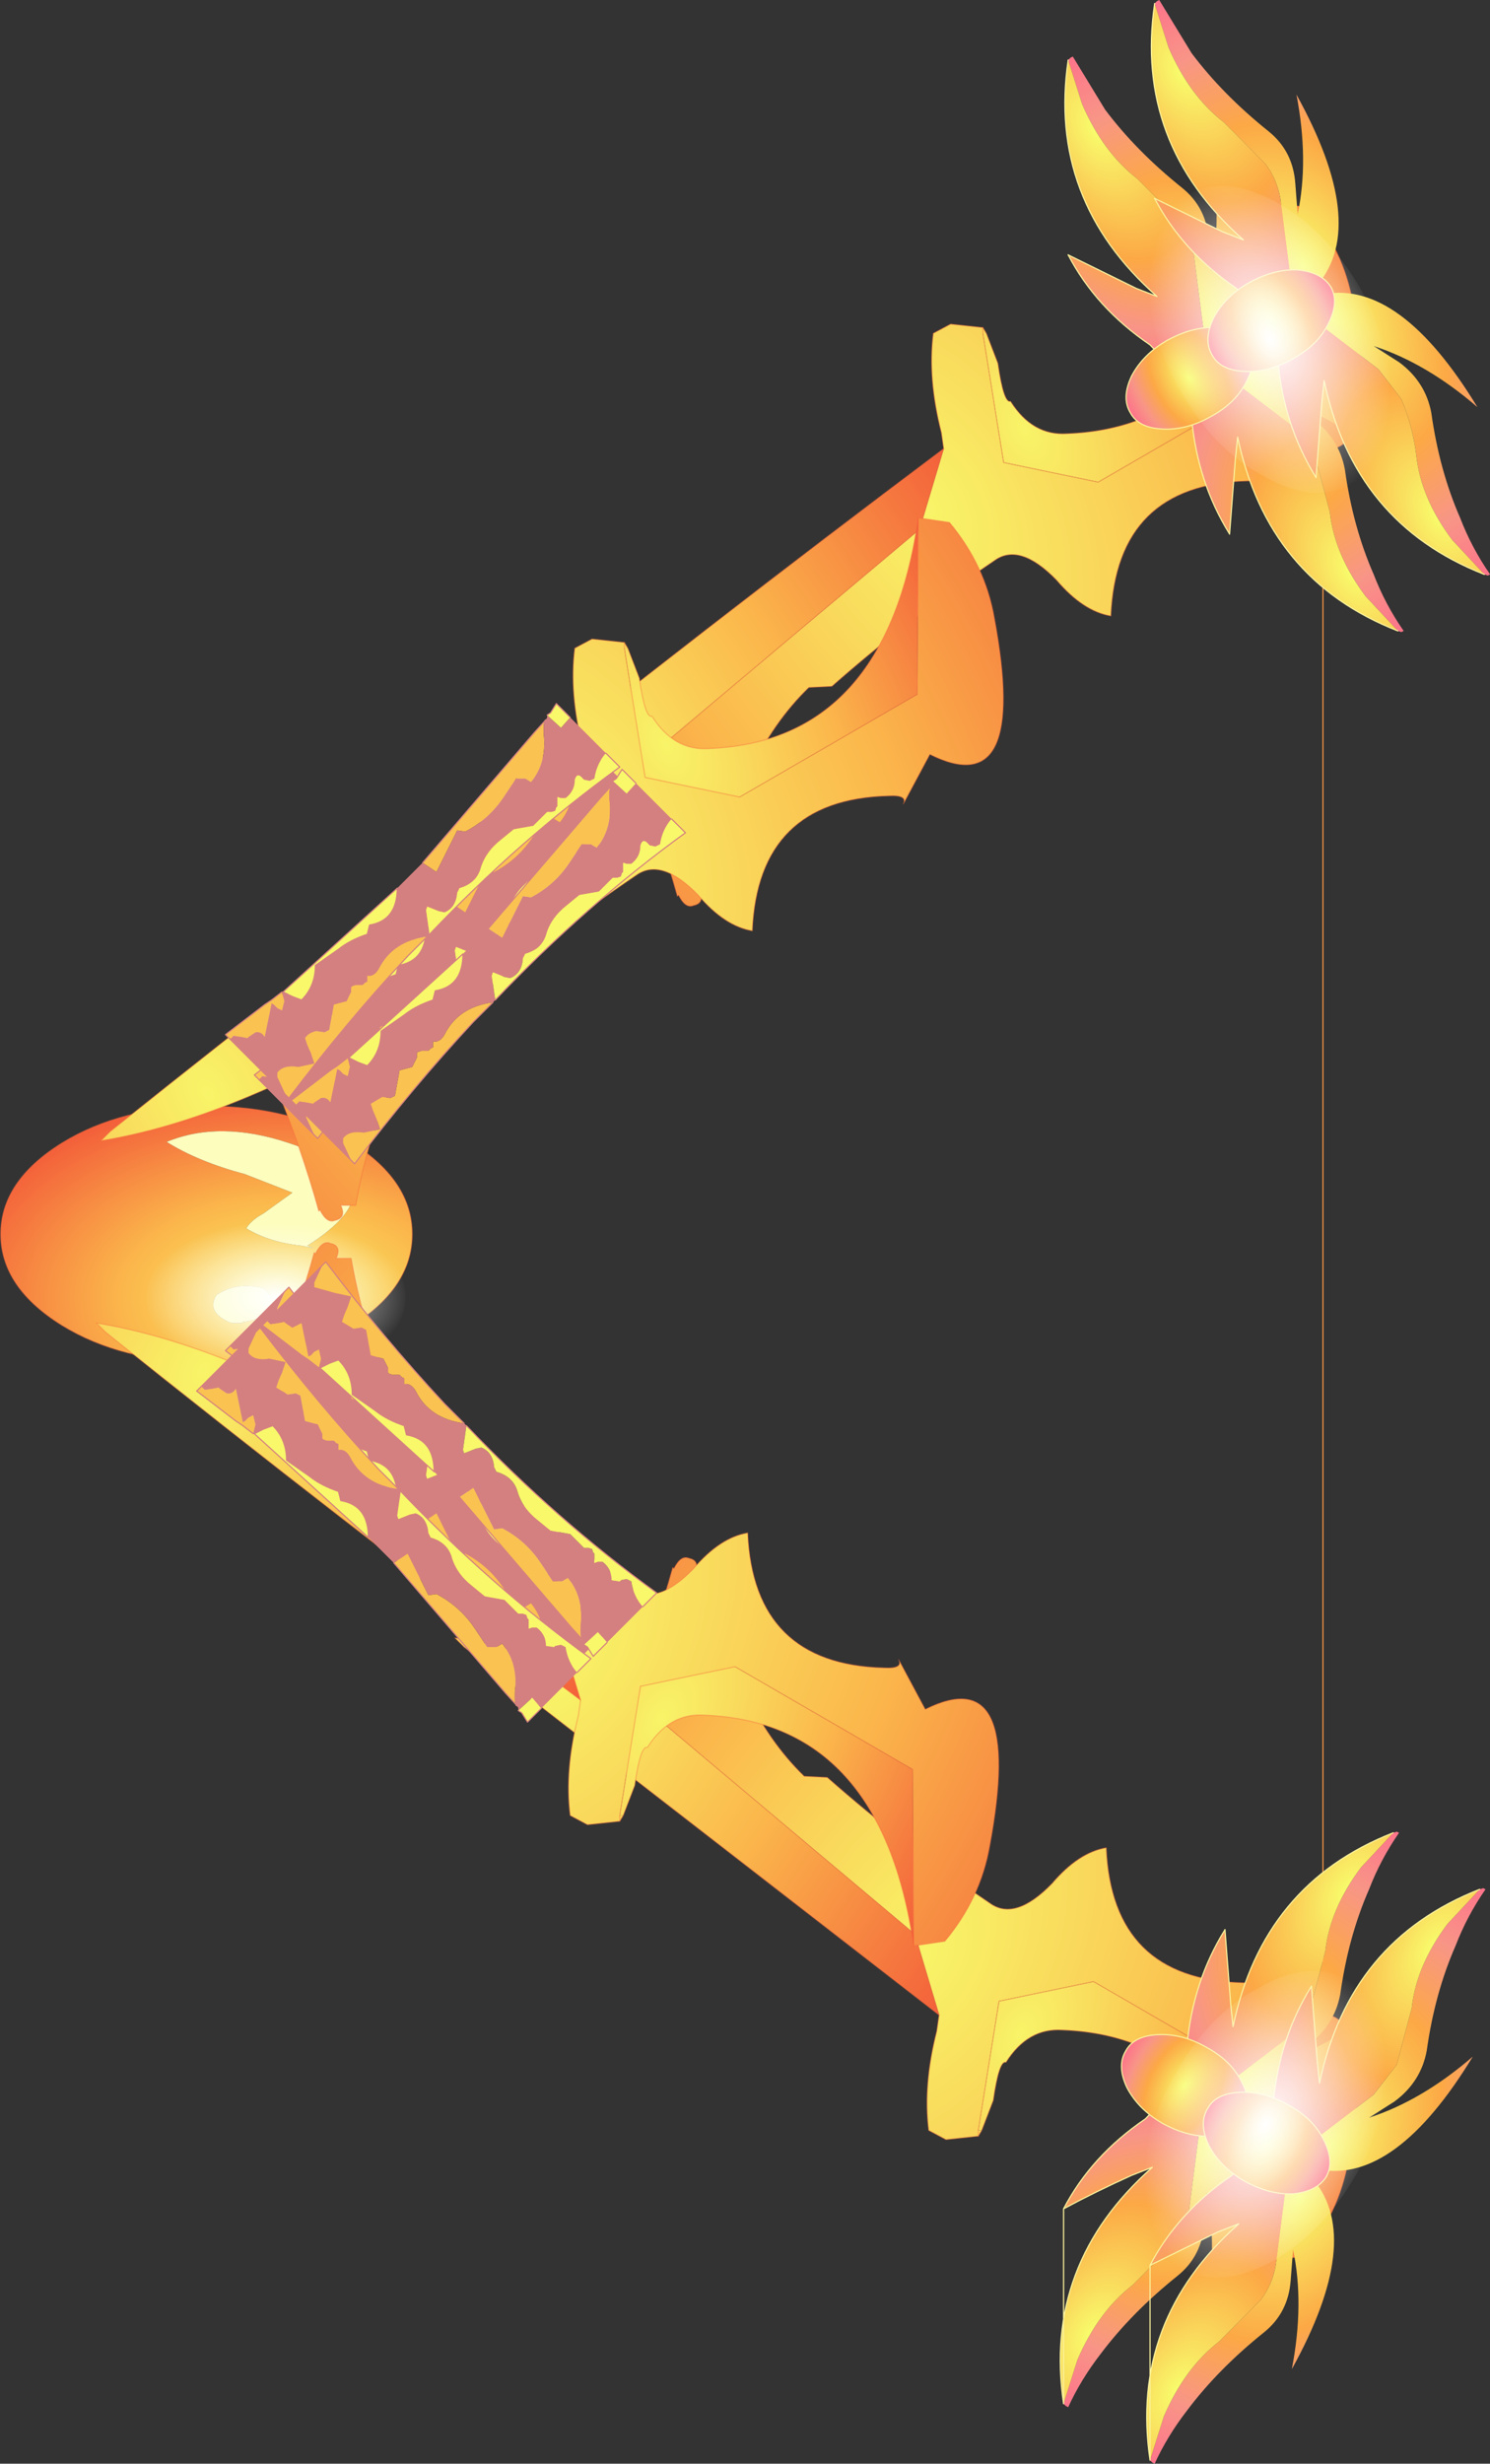 <svg viewBox="0 0 64.625 106.8" xmlns="http://www.w3.org/2000/svg" xmlns:xlink="http://www.w3.org/1999/xlink"><rect x="0" y="0" width="64.625" height="106.8" fill="#333333" stroke="none"/><use transform="translate(.03)" width="64.6" height="106.8" xlink:href="#a"/><defs><radialGradient id="b" cx="0" cy="0" r="819.2" gradientTransform="matrix(-.018 0 0 -.011 324.05 183.85)" gradientUnits="userSpaceOnUse"><stop stop-color="#f8f468" offset="0"/><stop stop-color="#fbb64b" offset=".486"/><stop stop-color="#f35f3a" offset="1"/></radialGradient><radialGradient id="c" cx="0" cy="0" r="819.2" gradientTransform="matrix(-.007 0 0 -.004 323.6 183.8)" gradientUnits="userSpaceOnUse"><stop stop-color="#fff" offset="0"/><stop stop-color="#fff" stop-opacity="0" offset="1"/></radialGradient><radialGradient id="d" cx="0" cy="0" r="819.2" gradientTransform="matrix(-.027 -.047 -.029 .017 351.85 149.5)" gradientUnits="userSpaceOnUse"><stop stop-color="#f8f468" offset="0"/><stop stop-color="#fbb64b" offset=".486"/><stop stop-color="#f35f3a" offset="1"/></radialGradient><radialGradient id="e" cx="0" cy="0" r="819.2" gradientTransform="matrix(-.021 -.036 -.023 .013 336.2 161.3)" gradientUnits="userSpaceOnUse"><stop stop-color="#f8f468" offset="0"/><stop stop-color="#fbb64b" offset=".486"/><stop stop-color="#f35f3a" offset="1"/></radialGradient><radialGradient id="f" cx="0" cy="0" r="819.2" gradientTransform="matrix(-.014 -.025 -.015 .009 356.05 146.2)" gradientUnits="userSpaceOnUse"><stop stop-color="#f8f468" offset="0"/><stop stop-color="#fbb64b" offset=".486"/><stop stop-color="#f35f3a" offset="1"/></radialGradient><radialGradient id="g" cx="0" cy="0" r="819.2" gradientTransform="matrix(-.027 -.047 -.029 .017 336.3 163.15)" gradientUnits="userSpaceOnUse"><stop stop-color="#f8f468" offset="0"/><stop stop-color="#fbb64b" offset=".486"/><stop stop-color="#f35f3a" offset="1"/></radialGradient><radialGradient id="h" cx="0" cy="0" r="819.2" gradientTransform="matrix(-.021 -.036 -.023 .013 320.65 174.95)" gradientUnits="userSpaceOnUse"><stop stop-color="#f8f468" offset="0"/><stop stop-color="#fbb64b" offset=".486"/><stop stop-color="#f35f3a" offset="1"/></radialGradient><radialGradient id="i" cx="0" cy="0" r="819.2" gradientTransform="matrix(-.014 -.025 -.015 .009 340.5 159.85)" gradientUnits="userSpaceOnUse"><stop stop-color="#f8f468" offset="0"/><stop stop-color="#fbb64b" offset=".486"/><stop stop-color="#f35f3a" offset="1"/></radialGradient><radialGradient id="j" cx="0" cy="0" r="819.2" gradientTransform="matrix(.009 -.005 .008 .014 364.4 141.55)" gradientUnits="userSpaceOnUse"><stop stop-color="#f8fe6d" offset="0"/><stop stop-color="#fca945" offset=".506"/><stop stop-color="#f89587" offset=".78"/><stop stop-color="#fd758a" offset=".988"/></radialGradient><radialGradient id="k" cx="0" cy="0" r="819.2" gradientTransform="matrix(.008 -.004 .007 .013 359.2 133.15)" gradientUnits="userSpaceOnUse"><stop stop-color="#f8fe6d" offset="0"/><stop stop-color="#fca945" offset=".506"/><stop stop-color="#f89587" offset=".78"/><stop stop-color="#fd758a" offset=".988"/></radialGradient><radialGradient id="l" cx="0" cy="0" r="819.2" gradientTransform="matrix(.005 -.003 .005 .009 361.05 136.5)" gradientUnits="userSpaceOnUse"><stop stop-color="#a3e2fa" offset=".322"/><stop stop-color="#d2fcf9" offset=".6"/><stop stop-color="#d6fef8" offset="1"/></radialGradient><radialGradient id="m" cx="0" cy="0" r="819.2" gradientTransform="matrix(.009 -.005 -.008 -.014 365.6 143.65)" gradientUnits="userSpaceOnUse"><stop stop-color="#f8fe6d" offset="0"/><stop stop-color="#fca945" offset=".506"/><stop stop-color="#f89587" offset=".78"/><stop stop-color="#fd758a" offset=".988"/></radialGradient><radialGradient id="n" cx="0" cy="0" r="819.2" gradientTransform="matrix(.008 -.004 -.007 -.013 370.3 152.35)" gradientUnits="userSpaceOnUse"><stop stop-color="#f8fe6d" offset="0"/><stop stop-color="#fca945" offset=".506"/><stop stop-color="#f89587" offset=".78"/><stop stop-color="#fd758a" offset=".988"/></radialGradient><radialGradient id="o" cx="0" cy="0" r="819.2" gradientTransform="matrix(.005 -.003 -.005 -.009 368.35 149.1)" gradientUnits="userSpaceOnUse"><stop stop-color="#a3e2fa" offset=".322"/><stop stop-color="#d2fcf9" offset=".6"/><stop stop-color="#d6fef8" offset="1"/></radialGradient><radialGradient id="p" cx="0" cy="0" r="819.2" gradientTransform="matrix(-.003 -.005 .003 -.002 363.2 143.95)" gradientUnits="userSpaceOnUse"><stop stop-color="#f8fe6d" offset="0"/><stop stop-color="#fca945" offset=".506"/><stop stop-color="#f89587" offset=".78"/><stop stop-color="#fd758a" offset=".988"/></radialGradient><radialGradient id="q" cx="0" cy="0" r="819.2" gradientTransform="matrix(.009 -.005 .008 .014 368.15 139.1)" gradientUnits="userSpaceOnUse"><stop stop-color="#f8fe6d" offset="0"/><stop stop-color="#fca945" offset=".506"/><stop stop-color="#f89587" offset=".78"/><stop stop-color="#fd758a" offset=".988"/></radialGradient><radialGradient id="r" cx="0" cy="0" r="819.2" gradientTransform="matrix(.008 -.004 .007 .013 362.95 130.7)" gradientUnits="userSpaceOnUse"><stop stop-color="#f8fe6d" offset="0"/><stop stop-color="#fca945" offset=".506"/><stop stop-color="#f89587" offset=".78"/><stop stop-color="#fd758a" offset=".988"/></radialGradient><radialGradient id="s" cx="0" cy="0" r="819.2" gradientTransform="matrix(.005 -.003 .005 .009 364.8 134.05)" gradientUnits="userSpaceOnUse"><stop stop-color="#a3e2fa" offset=".322"/><stop stop-color="#d2fcf9" offset=".6"/><stop stop-color="#d6fef8" offset="1"/></radialGradient><radialGradient id="t" cx="0" cy="0" r="819.2" gradientTransform="matrix(.009 -.005 -.008 -.014 369.35 141.2)" gradientUnits="userSpaceOnUse"><stop stop-color="#f8fe6d" offset="0"/><stop stop-color="#fca945" offset=".506"/><stop stop-color="#f89587" offset=".78"/><stop stop-color="#fd758a" offset=".988"/></radialGradient><radialGradient id="u" cx="0" cy="0" r="819.2" gradientTransform="matrix(.008 -.004 -.007 -.013 374.05 149.9)" gradientUnits="userSpaceOnUse"><stop stop-color="#f8fe6d" offset="0"/><stop stop-color="#fca945" offset=".506"/><stop stop-color="#f89587" offset=".78"/><stop stop-color="#fd758a" offset=".988"/></radialGradient><radialGradient id="v" cx="0" cy="0" r="819.2" gradientTransform="matrix(.005 -.003 -.005 -.009 372.1 146.65)" gradientUnits="userSpaceOnUse"><stop stop-color="#a3e2fa" offset=".322"/><stop stop-color="#d2fcf9" offset=".6"/><stop stop-color="#d6fef8" offset="1"/></radialGradient><radialGradient id="w" cx="0" cy="0" r="819.2" gradientTransform="matrix(-.003 -.005 .003 -.002 366.75 141.45)" gradientUnits="userSpaceOnUse"><stop stop-color="#f8fe6d" offset="0"/><stop stop-color="#fca945" offset=".506"/><stop stop-color="#f89587" offset=".78"/><stop stop-color="#fd758a" offset=".988"/></radialGradient><radialGradient id="x" cx="0" cy="0" r="819.2" gradientTransform="matrix(-.004 -.008 .005 -.003 366.7 142.25)" gradientUnits="userSpaceOnUse"><stop stop-color="#fff" offset="0"/><stop stop-color="#fff" stop-opacity="0" offset="1"/></radialGradient><radialGradient id="y" cx="0" cy="0" r="819.2" gradientTransform="matrix(-.027 .047 -.029 -.017 351.65 212.4)" gradientUnits="userSpaceOnUse"><stop stop-color="#f8f468" offset="0"/><stop stop-color="#fbb64b" offset=".486"/><stop stop-color="#f35f3a" offset="1"/></radialGradient><radialGradient id="z" cx="0" cy="0" r="819.2" gradientTransform="matrix(-.021 .036 -.023 -.013 336 200.6)" gradientUnits="userSpaceOnUse"><stop stop-color="#f8f468" offset="0"/><stop stop-color="#fbb64b" offset=".486"/><stop stop-color="#f35f3a" offset="1"/></radialGradient><radialGradient id="A" cx="0" cy="0" r="819.2" gradientTransform="matrix(-.014 .025 -.015 -.009 355.85 215.7)" gradientUnits="userSpaceOnUse"><stop stop-color="#f8f468" offset="0"/><stop stop-color="#fbb64b" offset=".486"/><stop stop-color="#f35f3a" offset="1"/></radialGradient><radialGradient id="B" cx="0" cy="0" r="819.2" gradientTransform="matrix(-.027 .047 -.029 -.017 336.1 198.75)" gradientUnits="userSpaceOnUse"><stop stop-color="#f8f468" offset="0"/><stop stop-color="#fbb64b" offset=".486"/><stop stop-color="#f35f3a" offset="1"/></radialGradient><radialGradient id="C" cx="0" cy="0" r="819.2" gradientTransform="matrix(-.021 .036 -.023 -.013 320.45 186.95)" gradientUnits="userSpaceOnUse"><stop stop-color="#f8f468" offset="0"/><stop stop-color="#fbb64b" offset=".486"/><stop stop-color="#f35f3a" offset="1"/></radialGradient><radialGradient id="D" cx="0" cy="0" r="819.2" gradientTransform="matrix(-.014 .025 -.015 -.009 340.3 202.05)" gradientUnits="userSpaceOnUse"><stop stop-color="#f8f468" offset="0"/><stop stop-color="#fbb64b" offset=".486"/><stop stop-color="#f35f3a" offset="1"/></radialGradient><radialGradient id="E" cx="0" cy="0" r="819.2" gradientTransform="matrix(.009 .005 .008 -.014 364.2 220.35)" gradientUnits="userSpaceOnUse"><stop stop-color="#f8fe6d" offset="0"/><stop stop-color="#fca945" offset=".506"/><stop stop-color="#f89587" offset=".78"/><stop stop-color="#fd758a" offset=".988"/></radialGradient><radialGradient id="F" cx="0" cy="0" r="819.2" gradientTransform="matrix(.008 .004 .007 -.013 359 228.75)" gradientUnits="userSpaceOnUse"><stop stop-color="#f8fe6d" offset="0"/><stop stop-color="#fca945" offset=".506"/><stop stop-color="#f89587" offset=".78"/><stop stop-color="#fd758a" offset=".988"/></radialGradient><radialGradient id="G" cx="0" cy="0" r="819.2" gradientTransform="matrix(.005 .003 .005 -.009 360.85 225.4)" gradientUnits="userSpaceOnUse"><stop stop-color="#a3e2fa" offset=".322"/><stop stop-color="#d2fcf9" offset=".6"/><stop stop-color="#d6fef8" offset="1"/></radialGradient><radialGradient id="H" cx="0" cy="0" r="819.2" gradientTransform="matrix(.009 .005 -.008 .014 365.4 218.25)" gradientUnits="userSpaceOnUse"><stop stop-color="#f8fe6d" offset="0"/><stop stop-color="#fca945" offset=".506"/><stop stop-color="#f89587" offset=".78"/><stop stop-color="#fd758a" offset=".988"/></radialGradient><radialGradient id="I" cx="0" cy="0" r="819.2" gradientTransform="matrix(.008 .004 -.007 .013 370.1 209.55)" gradientUnits="userSpaceOnUse"><stop stop-color="#f8fe6d" offset="0"/><stop stop-color="#fca945" offset=".506"/><stop stop-color="#f89587" offset=".78"/><stop stop-color="#fd758a" offset=".988"/></radialGradient><radialGradient id="J" cx="0" cy="0" r="819.2" gradientTransform="matrix(.005 .003 -.005 .009 368.15 212.8)" gradientUnits="userSpaceOnUse"><stop stop-color="#a3e2fa" offset=".322"/><stop stop-color="#d2fcf9" offset=".6"/><stop stop-color="#d6fef8" offset="1"/></radialGradient><radialGradient id="K" cx="0" cy="0" r="819.2" gradientTransform="matrix(-.003 .005 .003 .002 363 217.95)" gradientUnits="userSpaceOnUse"><stop stop-color="#f8fe6d" offset="0"/><stop stop-color="#fca945" offset=".506"/><stop stop-color="#f89587" offset=".78"/><stop stop-color="#fd758a" offset=".988"/></radialGradient><radialGradient id="L" cx="0" cy="0" r="819.2" gradientTransform="matrix(.009 .005 .008 -.014 367.95 222.8)" gradientUnits="userSpaceOnUse"><stop stop-color="#f8fe6d" offset="0"/><stop stop-color="#fca945" offset=".506"/><stop stop-color="#f89587" offset=".78"/><stop stop-color="#fd758a" offset=".988"/></radialGradient><radialGradient id="M" cx="0" cy="0" r="819.2" gradientTransform="matrix(.008 .004 .007 -.013 362.75 231.2)" gradientUnits="userSpaceOnUse"><stop stop-color="#f8fe6d" offset="0"/><stop stop-color="#fca945" offset=".506"/><stop stop-color="#f89587" offset=".78"/><stop stop-color="#fd758a" offset=".988"/></radialGradient><radialGradient id="N" cx="0" cy="0" r="819.2" gradientTransform="matrix(.005 .003 .005 -.009 364.6 227.85)" gradientUnits="userSpaceOnUse"><stop stop-color="#a3e2fa" offset=".322"/><stop stop-color="#d2fcf9" offset=".6"/><stop stop-color="#d6fef8" offset="1"/></radialGradient><radialGradient id="O" cx="0" cy="0" r="819.2" gradientTransform="matrix(.009 .005 -.008 .014 369.15 220.7)" gradientUnits="userSpaceOnUse"><stop stop-color="#f8fe6d" offset="0"/><stop stop-color="#fca945" offset=".506"/><stop stop-color="#f89587" offset=".78"/><stop stop-color="#fd758a" offset=".988"/></radialGradient><radialGradient id="P" cx="0" cy="0" r="819.2" gradientTransform="matrix(.008 .004 -.007 .013 373.85 212)" gradientUnits="userSpaceOnUse"><stop stop-color="#f8fe6d" offset="0"/><stop stop-color="#fca945" offset=".506"/><stop stop-color="#f89587" offset=".78"/><stop stop-color="#fd758a" offset=".988"/></radialGradient><radialGradient id="Q" cx="0" cy="0" r="819.2" gradientTransform="matrix(.005 .003 -.005 .009 371.9 215.25)" gradientUnits="userSpaceOnUse"><stop stop-color="#a3e2fa" offset=".322"/><stop stop-color="#d2fcf9" offset=".6"/><stop stop-color="#d6fef8" offset="1"/></radialGradient><radialGradient id="R" cx="0" cy="0" r="819.2" gradientTransform="matrix(-.003 .005 .003 .002 366.55 220.45)" gradientUnits="userSpaceOnUse"><stop stop-color="#f8fe6d" offset="0"/><stop stop-color="#fca945" offset=".506"/><stop stop-color="#f89587" offset=".78"/><stop stop-color="#fd758a" offset=".988"/></radialGradient><radialGradient id="S" cx="0" cy="0" r="819.2" gradientTransform="matrix(-.004 .008 .005 .003 366.5 219.65)" gradientUnits="userSpaceOnUse"><stop stop-color="#fff" offset="0"/><stop stop-color="#fff" stop-opacity="0" offset="1"/></radialGradient><g id="a"><path d="M57.35 21.85v68.4" fill="none" stroke="#f89644" stroke-linecap="round" stroke-linejoin="round" stroke-width=".05"/><path d="M314.3 185q-2.65-1.65-2.65-3.95t2.65-3.95q2.6-1.6 6.3-1.6t6.3 1.6q2.6 1.65 2.6 3.95t-2.6 3.95q-2.6 1.6-6.3 1.6t-6.3-1.6m7.85-.15q1.15-.1 1.3-1l-.4-.45q-1.2-.3-2.05.3-.45.75.65 1.2h.5v-.05m3.05-3.2-.25-.1q4.35-2.75-.8-4.45-3-1-5.3-.05 1.35.85 3.4 1.4l2.05.8-1.25.9q-.55.3-.75.65 1 .6 2.4.75l.5.1" fill="url(#b)" fill-rule="evenodd" transform="translate(-311.65 -127.55)"/><path d="m325.2 181.65-.5-.1q-1.4-.15-2.4-.75.2-.35.75-.65l1.25-.9-2.05-.8q-2.05-.55-3.4-1.4 2.3-.95 5.3.05 5.15 1.7.8 4.45l.25.1m-3.05 3.2v.05h-.5q-1.1-.45-.65-1.2.85-.6 2.05-.3l.4.45q-.15.9-1.3 1" fill="#fdfdbd" fill-rule="evenodd" transform="translate(-311.65 -127.55)"/><path d="M2.65 57.45Q0 55.8 0 53.5t2.65-3.95q2.6-1.6 6.3-1.6t6.3 1.6q2.6 1.65 2.6 3.95t-2.6 3.95q-2.6 1.6-6.3 1.6t-6.3-1.6z" fill="none" stroke="#f3653b" stroke-linecap="round" stroke-linejoin="round" stroke-opacity=".361" stroke-width=".05"/><path d="M317.95 183.75q.05-1.45 1.7-2.5 1.65-1 4-.95 2.3 0 3.95 1 1.65 1.05 1.6 2.5 0 1.45-1.65 2.5-1.7 1-4 1-2.35-.05-3.95-1.05-1.65-1.05-1.65-2.5" fill="url(#c)" fill-rule="evenodd" transform="translate(-311.65 -127.55)"/><path d="m367 136.35-.05 7.65-7.7 4.45-4.1-.85-.9-5.6h.15l-.15-.25-1.4-.15-.75.4q-.25 1.95.35 4.3l.1.7-1.05 3.5-12.4 10.4q1.15 2.8 1.9 5.5l.05-.05q.3.6.65.45.5-.1.25-.65h.65q1-5.8 4.1-8.8l1-.05q3.35-2.95 7.05-5.45 1.1-.8 2.7.85 1.15 1.35 2.35 1.55.25-5.7 5.9-5.85.85-.05.65.35l1.15-2.15q4.3 2.15 2.8-5.9-.4-2.3-1.95-4.15l-1.35-.2M354.25 142v-.25.25" fill="url(#d)" fill-rule="evenodd" transform="translate(-311.65 -127.55)"/><path d="m339.1 160.9 12.4-10.4 1.05-3.5q-10.35 7.75-20.6 15.95l-.4.4q3.4-.55 7.4-2.35l.15-.1" fill="url(#e)" fill-rule="evenodd" transform="translate(-311.65 -127.55)"/><path d="m354.25 142 .9 5.6 4.1.85 7.7-4.45.05-7.65q-1.4 9.7-9.1 10-1.5.1-2.45-1.4-.3.1-.55-1.65l-.5-1.3h-.15" fill="url(#f)" fill-rule="evenodd" transform="translate(-311.65 -127.55)"/><path d="m42.75 14.45.5 1.3q.25 1.75.55 1.65.95 1.5 2.45 1.4 7.7-.3 9.1-10l1.35.2q1.55 1.85 1.95 4.15 1.5 8.05-2.8 5.9L54.7 21.2q.2-.4-.65-.35-5.65.15-5.9 5.85-1.2-.2-2.35-1.55-1.6-1.65-2.7-.85-3.7 2.5-7.05 5.45l-1 .05q-3.1 3-4.1 8.8h-.65q.25.55-.25.65-.35.15-.65-.45l-.05.05q-.75-2.7-1.9-5.5m13.45-13.9-.1-.7q-.6-2.35-.35-4.3l.75-.4 1.4.15m.15.25-.15-.25m-1.7 5.25Q30.55 27.2 20.3 35.4l-.4.4q3.4-.55 7.4-2.35l.15-.1" fill="none" stroke="#f3653b" stroke-linecap="round" stroke-linejoin="round" stroke-opacity=".361" stroke-width=".05"/><path d="m55.35 8.8-.05 7.65-7.7 4.45-4.1-.85-.9-5.6m-15.15 18.9 12.4-10.4 1.05-3.5m1.7-5.25v.25" fill="none" stroke="#f3653b" stroke-linecap="round" stroke-linejoin="round" stroke-opacity=".361" stroke-width=".05"/><path d="M323.55 174.55q1.15 2.8 1.9 5.5l.05-.05q.3.6.65.45.5-.1.25-.65h.65q1-5.8 4.1-8.8l1-.05q3.35-2.95 7.05-5.45 1.1-.8 2.7.85 1.15 1.35 2.35 1.55.25-5.7 5.9-5.85.85-.05.65.35l1.15-2.15q4.3 2.15 2.8-5.9-.4-2.3-1.95-4.15l-1.35-.2-.05 7.65-7.7 4.45-4.1-.85-.9-5.6h.15l-.15-.25-1.4-.15-.75.4q-.25 1.95.35 4.3l.1.7-1.05 3.5-12.4 10.4m15.15-19.15v.25-.25" fill="url(#g)" fill-rule="evenodd" transform="translate(-311.65 -127.55)"/><path d="M337 160.65q-10.35 7.75-20.6 15.95l-.4.4q3.4-.55 7.4-2.35l.15-.1 12.4-10.4 1.05-3.5" fill="url(#h)" fill-rule="evenodd" transform="translate(-311.65 -127.55)"/><path d="M351.45 150q-1.4 9.7-9.1 10-1.5.1-2.45-1.4-.3.1-.55-1.65l-.5-1.3h-.15l.9 5.6 4.1.85 7.7-4.45.05-7.65" fill="url(#i)" fill-rule="evenodd" transform="translate(-311.65 -127.55)"/><path d="M11.9 47q1.15 2.8 1.9 5.5l.05-.05q.3.6.65.45.5-.1.25-.65h.65q1-5.8 4.1-8.8l1-.05q3.35-2.95 7.05-5.45 1.1-.8 2.7.85 1.15 1.35 2.35 1.55.25-5.7 5.9-5.85.85-.05.65.35l1.15-2.15q4.3 2.15 2.8-5.9-.4-2.3-1.95-4.15l-1.35-.2q-1.4 9.7-9.1 10-1.5.1-2.45-1.4-.3.1-.55-1.65l-.5-1.3-.15-.25-1.4-.15-.75.4q-.25 1.95.35 4.3l.1.7Q15 40.85 4.75 49.05l-.4.4q3.4-.55 7.4-2.35l.15-.1" fill="none" stroke="#f3653b" stroke-linecap="round" stroke-linejoin="round" stroke-opacity=".361" stroke-width=".05"/><path d="m11.9 47 12.4-10.4 1.05-3.5M39.8 22.45l-.05 7.65-7.7 4.45-4.1-.85-.9-5.6v-.25" fill="none" stroke="#f3653b" stroke-linecap="round" stroke-linejoin="round" stroke-opacity=".361" stroke-width=".05"/><path d="m357.95 130.15.1-.1.1-.05 1.4 2.3q1.35 1.8 3.35 3.4 1.05.85 1.15 2.25l.1 1.3v.15-.1q.5-2.35-.05-5.2 3.1 5.6.95 8.2l-1 .85-.15-.65-.5-3.9q-.15-.85-.65-1.5l-1.8-1.8q-1.5-1.15-2.4-3.25l-.6-1.9" fill="url(#j)" fill-rule="evenodd" transform="translate(-311.65 -127.55)"/><path d="m357.95 138.6 2.95 1.45.9.35q-4.75-4.2-3.85-10.25l.6 1.9q.9 2.1 2.4 3.25l1.8 1.8q.5.65.65 1.5l.5 3.9.15.65-.05.05-.55.3-.55.15-.5-.2-.9-.95q-2.35-1.6-3.55-3.9" fill="url(#k)" fill-rule="evenodd" transform="translate(-311.65 -127.55)"/><path d="m357.95 138.6-.05-.15.05.15" fill="url(#l)" fill-rule="evenodd" transform="translate(-311.65 -127.55)"/><path d="m52.4 15.6-.05.05-.55.3-.55.15-.5-.2-.9-.95q-2.35-1.6-3.55-3.9" fill="none" stroke="#faf29c" stroke-linecap="round" stroke-linejoin="round" stroke-width=".05"/><path d="m46.3 11.05 2.95 1.45.9.35Q45.4 8.65 46.3 2.6" fill="none" stroke="#faf29c" stroke-linecap="round" stroke-linejoin="round" stroke-width=".05"/><path d="m372.25 154.9-1.4-1.5q-1.35-1.8-1.55-3.65l-.65-2.45-1-1.3-3.15-2.4-.45-.45 1.25-.4q3.3-.6 6.65 4.9-2.2-1.9-4.5-2.65h-.1.1l1.1.7q1.15.85 1.4 2.2.35 2.5 1.25 4.55.5 1.3 1.3 2.45l-.1.05-.15-.05" fill="url(#m)" fill-rule="evenodd" transform="translate(-311.65 -127.55)"/><path d="M372.25 154.9q-5.65-2.2-6.95-8.4l-.1.95-.25 3.25q-1.4-2.25-1.65-5.05l-.3-1.2.05-.55.4-.4.55-.3.05-.05.45.45 3.15 2.4 1 1.3.65 2.45q.2 1.85 1.55 3.65l1.4 1.5" fill="url(#n)" fill-rule="evenodd" transform="translate(-311.65 -127.55)"/><path d="m364.95 150.7.1.1-.1-.1" fill="url(#o)" fill-rule="evenodd" transform="translate(-311.65 -127.55)"/><path d="m52.4 15.6-.05.05-.55.3-.4.4-.05.55.3 1.2q.25 2.8 1.65 5.05" fill="none" stroke="#faf29c" stroke-linecap="round" stroke-linejoin="round" stroke-width=".05"/><path d="m53.3 23.15.25-3.25.1-.95q1.3 6.2 6.95 8.4" fill="none" stroke="#faf29c" stroke-linecap="round" stroke-linejoin="round" stroke-width=".05"/><path d="M365.8 142.5q.35.65-.1 1.55-.45.95-1.55 1.55-1.05.6-2.1.55t-1.4-.7q-.4-.65.05-1.6.5-.95 1.55-1.55 1.1-.6 2.1-.55 1.05.1 1.45.75" fill="url(#p)" fill-rule="evenodd" transform="translate(-311.65 -127.55)"/><path d="M54.15 14.95q.35.65-.1 1.55-.45.95-1.55 1.55-1.05.6-2.1.55t-1.4-.7q-.4-.65.05-1.6.5-.95 1.55-1.55 1.1-.6 2.1-.55 1.05.1 1.45.75z" fill="none" stroke="#faf29c" stroke-linecap="round" stroke-linejoin="round" stroke-width=".05"/><path d="m361.7 127.7.1-.1.1-.05 1.4 2.3q1.35 1.8 3.35 3.4 1.05.85 1.15 2.25l.1 1.3v.15-.1q.5-2.35-.05-5.2 3.1 5.6.95 8.2l-1 .85-.15-.65-.5-3.9q-.15-.85-.65-1.5l-1.8-1.8q-1.5-1.15-2.4-3.25l-.6-1.9" fill="url(#q)" fill-rule="evenodd" transform="translate(-311.65 -127.55)"/><path d="m361.7 136.15 2.95 1.45.9.35q-4.75-4.2-3.85-10.25l.6 1.9q.9 2.1 2.4 3.25l1.8 1.8q.5.65.65 1.5l.5 3.9.15.65-.05.05-.55.3-.55.15-.5-.2-.9-.95q-2.35-1.6-3.55-3.9" fill="url(#r)" fill-rule="evenodd" transform="translate(-311.65 -127.55)"/><path d="m361.7 136.15-.05-.15.05.15" fill="url(#s)" fill-rule="evenodd" transform="translate(-311.65 -127.55)"/><path d="m56.15 13.15-.05.05-.55.3-.55.15-.5-.2-.9-.95q-2.35-1.6-3.55-3.9" fill="none" stroke="#faf29c" stroke-linecap="round" stroke-linejoin="round" stroke-width=".05"/><path d="M50.05 8.6 53 10.05l.9.35Q49.15 6.2 50.05.15" fill="none" stroke="#faf29c" stroke-linecap="round" stroke-linejoin="round" stroke-width=".05"/><path d="m376 152.45-1.4-1.5q-1.35-1.8-1.55-3.65-.15-1.25-.65-2.45l-1-1.3-3.15-2.4-.45-.45 1.25-.4q3.3-.6 6.65 4.9-2.2-1.9-4.5-2.65h-.1.1l1.1.7q1.15.85 1.4 2.2.35 2.5 1.25 4.55.5 1.3 1.3 2.45l-.1.05-.15-.05" fill="url(#t)" fill-rule="evenodd" transform="translate(-311.65 -127.55)"/><path d="M376 152.45q-5.65-2.2-6.95-8.4l-.1.95-.25 3.25q-1.4-2.25-1.65-5.05l-.3-1.2.05-.55.4-.4.55-.3.05-.05.45.45 3.15 2.4 1 1.3q.5 1.2.65 2.45.2 1.85 1.55 3.65l1.4 1.5" fill="url(#u)" fill-rule="evenodd" transform="translate(-311.65 -127.55)"/><path d="m368.7 148.25.1.1-.1-.1" fill="url(#v)" fill-rule="evenodd" transform="translate(-311.65 -127.55)"/><path d="m56.15 13.15-.05.05-.55.3-.4.4-.05.55.3 1.2q.25 2.8 1.65 5.05" fill="none" stroke="#faf29c" stroke-linecap="round" stroke-linejoin="round" stroke-width=".05"/><path d="m57.05 20.7.25-3.25.1-.95q1.3 6.2 6.95 8.4" fill="none" stroke="#faf29c" stroke-linecap="round" stroke-linejoin="round" stroke-width=".05"/><path d="M369.35 140q.35.65-.1 1.55-.45.95-1.55 1.55-1.05.6-2.1.55t-1.4-.7q-.4-.65.05-1.6.5-.95 1.55-1.55 1.1-.6 2.1-.55 1.05.1 1.45.75" fill="url(#w)" fill-rule="evenodd" transform="translate(-311.65 -127.55)"/><path d="M57.7 12.45q.35.65-.1 1.55-.45.95-1.55 1.55-1.05.6-2.1.55t-1.4-.7q-.4-.65.05-1.6.5-.95 1.55-1.55 1.1-.6 2.1-.55 1.05.1 1.45.75z" fill="none" stroke="#faf29c" stroke-linecap="round" stroke-linejoin="round" stroke-width=".05"/><path d="M363.1 136q1.65-.9 3.85.3t3.7 3.8q1.45 2.6 1.35 5-.1 2.5-1.75 3.4-1.6.95-3.8-.3-2.2-1.15-3.65-3.75-1.5-2.6-1.4-5.05t1.7-3.4" fill="url(#x)" fill-rule="evenodd" transform="translate(-311.65 -127.55)"/><path d="M338.9 201q1.15-2.8 1.9-5.5l.05.05q.3-.6.65-.45.5.1.25.65h.65q1 5.8 4.1 8.8l1 .05q3.35 2.95 7.05 5.45 1.1.8 2.7-.85 1.15-1.35 2.35-1.55.25 5.7 5.9 5.85.85.05.65-.35l1.15 2.15q4.3-2.15 2.8 5.9-.4 2.3-1.95 4.15l-1.35.2-.05-7.65-7.7-4.45-4.1.85-.9 5.6h.15l-.15.25-1.4.15-.75-.4q-.25-1.95.35-4.3l.1-.7-1.05-3.5-12.4-10.4m15.15 19.15v-.25.25" fill="url(#y)" fill-rule="evenodd" transform="translate(-311.65 -127.55)"/><path d="m352.35 214.9-20.6-15.95-.4-.4q3.4.55 7.4 2.35l.15.1 12.4 10.4 1.05 3.5" fill="url(#z)" fill-rule="evenodd" transform="translate(-311.65 -127.55)"/><path d="M366.8 225.55q-1.4-9.7-9.1-10-1.5-.1-2.45 1.4-.3-.1-.55 1.65l-.5 1.3h-.15l.9-5.6 4.1-.85 7.7 4.45.05 7.65" fill="url(#A)" fill-rule="evenodd" transform="translate(-311.65 -127.55)"/><path d="M27.25 73.45q1.15-2.8 1.9-5.5l.05.05q.3-.6.65-.45.5.1.25.65h.65q1 5.8 4.1 8.8l1 .05Q39.2 80 42.9 82.5q1.1.8 2.7-.85 1.15-1.35 2.35-1.55.25 5.7 5.9 5.85.85.05.65-.35l1.15 2.15q4.3-2.15 2.8 5.9-.4 2.3-1.95 4.15l-1.35.2q-1.4-9.7-9.1-10-1.5-.1-2.45 1.4-.3-.1-.55 1.65l-.5 1.3-.15.25-1.4.15-.75-.4q-.25-1.95.35-4.3l.1-.7L20.1 71.4l-.4-.4q3.4.55 7.4 2.35l.15.1" fill="none" stroke="#f3653b" stroke-linecap="round" stroke-linejoin="round" stroke-opacity=".361" stroke-width=".05"/><path d="m27.25 73.45 12.4 10.4 1.05 3.5M55.15 98l-.05-7.65-7.7-4.45-4.1.85-.9 5.6v.25" fill="none" stroke="#f3653b" stroke-linecap="round" stroke-linejoin="round" stroke-opacity=".361" stroke-width=".05"/><path d="m351.25 211.9-.05-7.65-7.7-4.45-4.1.85-.9 5.6h.15l-.15.25-1.4.15-.75-.4q-.25-1.95.35-4.3l.1-.7-1.05-3.5-12.4-10.4q1.15-2.8 1.9-5.5l.05.05q.3-.6.65-.45.5.1.25.65h.65q1 5.8 4.1 8.8l1 .05 7.05 5.45q1.1.8 2.7-.85 1.15-1.35 2.35-1.55.25 5.7 5.9 5.85.85.05.65-.35l1.15 2.15q4.3-2.15 2.8 5.9-.4 2.3-1.95 4.15l-1.35.2m-12.75-5.65v.25-.25" fill="url(#B)" fill-rule="evenodd" transform="translate(-311.65 -127.55)"/><path d="m323.35 187.35 12.4 10.4 1.05 3.5q-10.35-7.75-20.6-15.95l-.4-.4q3.4.55 7.4 2.35l.15.1" fill="url(#C)" fill-rule="evenodd" transform="translate(-311.65 -127.55)"/><path d="m338.5 206.25.9-5.6 4.1-.85 7.7 4.45.05 7.65q-1.4-9.7-9.1-10-1.5-.1-2.45 1.4-.3-.1-.55 1.65l-.5 1.3h-.15" fill="url(#D)" fill-rule="evenodd" transform="translate(-311.65 -127.55)"/><path d="m27 78.7.5-1.3q.25-1.75.55-1.65.95-1.5 2.45-1.4 7.7.3 9.1 10l1.35-.2Q42.5 82.3 42.9 80q1.5-8.05-2.8-5.9l-1.15-2.15q.2.4-.65.35-5.65-.15-5.9-5.85-1.2.2-2.35 1.55-1.6 1.65-2.7.85L20.3 63.4l-1-.05q-3.1-3-4.1-8.8h-.65q.25-.55-.25-.65-.35-.15-.65.45l-.05-.05q-.75 2.7-1.9 5.5m13.45 13.9-.1.7q-.6 2.35-.35 4.3l.75.4 1.4-.15m.15-.25-.15.25m-1.7-5.25Q14.8 65.95 4.55 57.75l-.4-.4q3.4.55 7.4 2.35l.15.1" fill="none" stroke="#f3653b" stroke-linecap="round" stroke-linejoin="round" stroke-opacity=".361" stroke-width=".05"/><path d="m39.6 84.35-.05-7.65-7.7-4.45-4.1.85-.9 5.6M11.7 59.8l12.4 10.4 1.05 3.5m1.7 5.25v-.25" fill="none" stroke="#f3653b" stroke-linecap="round" stroke-linejoin="round" stroke-opacity=".361" stroke-width=".05"/><path d="m363.85 218.75-.15.65-.5 3.9q-.15.85-.65 1.5l-1.8 1.8q-1.5 1.15-2.4 3.25l-.6 1.9.1.1.1.05q.55-1.2 1.4-2.3 1.35-1.8 3.35-3.4 1.05-.85 1.15-2.25l.1-1.3v-.15.1q.5 2.35-.05 5.2 3.1-5.6.95-8.2l-1-.85" fill="url(#E)" fill-rule="evenodd" transform="translate(-311.65 -127.55)"/><path d="m363.85 218.75-.05-.05-.55-.3-.55-.15-.5.2-.9.95q-2.35 1.6-3.55 3.9 1.4-.75 2.95-1.45l.9-.35q-4.75 4.2-3.85 10.25l.6-1.9q.9-2.1 2.4-3.25l1.8-1.8q.5-.65.65-1.5l.5-3.9.15-.65" fill="url(#F)" fill-rule="evenodd" transform="translate(-311.65 -127.55)"/><path d="m357.75 223.3-.05.15.05-.15" fill="url(#G)" fill-rule="evenodd" transform="translate(-311.65 -127.55)"/><path d="M46.1 95.75q1.2-2.3 3.55-3.9l.9-.95.5-.2.55.15.55.3.05.05M46.1 104.2q-.9-6.05 3.85-10.25l-.9.35q-1.55.7-2.95 1.45z" fill="none" stroke="#faf29c" stroke-linecap="round" stroke-linejoin="round" stroke-width=".05"/><path d="m372.05 207-1.4 1.5q-1.35 1.8-1.55 3.65l-.65 2.45-1 1.3-3.15 2.4-.45.45 1.25.4q3.3.6 6.65-4.9-2.2 1.9-4.5 2.65h-.1.1l1.1-.7q1.15-.85 1.4-2.2.35-2.5 1.25-4.55.5-1.3 1.3-2.45l-.1-.05-.15.05" fill="url(#H)" fill-rule="evenodd" transform="translate(-311.65 -127.55)"/><path d="M372.05 207q-5.65 2.2-6.95 8.4l-.1-.95-.25-3.25q-1.4 2.25-1.65 5.05l-.3 1.2.05.55.4.4.55.3.05.05.45-.45 3.15-2.4 1-1.3.65-2.45q.2-1.85 1.55-3.65l1.4-1.5" fill="url(#I)" fill-rule="evenodd" transform="translate(-311.65 -127.55)"/><path d="m364.75 211.2.1-.1-.1.1" fill="url(#J)" fill-rule="evenodd" transform="translate(-311.65 -127.55)"/><path d="m52.2 91.2-.05-.05-.55-.3-.4-.4-.05-.55.3-1.2q.25-2.8 1.65-5.05" fill="none" stroke="#faf29c" stroke-linecap="round" stroke-linejoin="round" stroke-width=".05"/><path d="m53.1 83.65.25 3.25.1.95q1.3-6.2 6.95-8.4" fill="none" stroke="#faf29c" stroke-linecap="round" stroke-linejoin="round" stroke-width=".05"/><path d="M365.6 219.4q.35-.65-.1-1.55-.45-.95-1.55-1.55-1.05-.6-2.1-.55t-1.4.7q-.4.65.05 1.6.5.95 1.55 1.55 1.1.6 2.1.55 1.05-.1 1.45-.75" fill="url(#K)" fill-rule="evenodd" transform="translate(-311.65 -127.55)"/><path d="M53.95 91.85q.35-.65-.1-1.55-.45-.95-1.55-1.55-1.05-.6-2.1-.55t-1.4.7q-.4.65.05 1.6.5.95 1.55 1.55 1.1.6 2.1.55 1.05-.1 1.45-.75z" fill="none" stroke="#faf29c" stroke-linecap="round" stroke-linejoin="round" stroke-width=".05"/><path d="m367.6 221.2-.15.65-.5 3.9q-.15.85-.65 1.5l-1.8 1.8q-1.5 1.15-2.4 3.25l-.6 1.9.1.1.1.05q.55-1.2 1.4-2.3 1.35-1.8 3.35-3.4 1.05-.85 1.15-2.25l.1-1.3v-.15.1q.5 2.35-.05 5.2 3.1-5.6.95-8.2l-1-.85" fill="url(#L)" fill-rule="evenodd" transform="translate(-311.65 -127.55)"/><path d="m367.6 221.2-.05-.05-.55-.3-.55-.15-.5.2-.9.95q-2.35 1.6-3.55 3.9l2.95-1.45.9-.35q-4.75 4.2-3.85 10.25l.6-1.9q.9-2.1 2.4-3.25l1.8-1.8q.5-.65.65-1.5l.5-3.9.15-.65" fill="url(#M)" fill-rule="evenodd" transform="translate(-311.65 -127.55)"/><path d="m361.5 225.75-.05.15.05-.15" fill="url(#N)" fill-rule="evenodd" transform="translate(-311.65 -127.55)"/><path d="M49.85 98.2q1.2-2.3 3.55-3.9l.9-.95.5-.2.55.15.55.3.05.05M49.85 106.65q-.9-6.05 3.85-10.25l-.9.35-2.95 1.45z" fill="none" stroke="#faf29c" stroke-linecap="round" stroke-linejoin="round" stroke-width=".05"/><path d="m375.8 209.45-1.4 1.5q-1.35 1.8-1.55 3.65l-.65 2.45-1 1.3-3.15 2.4-.45.45 1.25.4q3.3.6 6.65-4.9-2.2 1.9-4.5 2.65h-.1.1l1.1-.7q1.15-.85 1.4-2.2.35-2.5 1.25-4.55.5-1.3 1.3-2.45l-.1-.05-.15.05" fill="url(#O)" fill-rule="evenodd" transform="translate(-311.65 -127.55)"/><path d="M375.8 209.45q-5.65 2.2-6.95 8.4l-.1-.95-.25-3.25q-1.4 2.25-1.65 5.05l-.3 1.2.05.55.4.4.55.3.05.05.45-.45 3.15-2.4 1-1.3.65-2.45q.2-1.85 1.55-3.65l1.4-1.5" fill="url(#P)" fill-rule="evenodd" transform="translate(-311.65 -127.55)"/><path d="m368.5 213.65.1-.1-.1.1" fill="url(#Q)" fill-rule="evenodd" transform="translate(-311.65 -127.55)"/><path d="m55.95 93.65-.05-.05-.55-.3-.4-.4-.05-.55.3-1.2q.25-2.8 1.65-5.05" fill="none" stroke="#faf29c" stroke-linecap="round" stroke-linejoin="round" stroke-width=".05"/><path d="m56.85 86.1.25 3.25.1.95q1.3-6.2 6.95-8.4" fill="none" stroke="#faf29c" stroke-linecap="round" stroke-linejoin="round" stroke-width=".05"/><path d="M369.15 221.9q.35-.65-.1-1.55-.45-.95-1.55-1.55-1.05-.6-2.1-.55t-1.4.7q-.4.65.05 1.6.5.95 1.55 1.55 1.1.6 2.1.55 1.05-.1 1.45-.75" fill="url(#R)" fill-rule="evenodd" transform="translate(-311.65 -127.55)"/><path d="M57.5 94.35q.35-.65-.1-1.55-.45-.95-1.55-1.55-1.05-.6-2.1-.55t-1.4.7q-.4.65.05 1.6.5.95 1.55 1.55 1.1.6 2.1.55 1.05-.1 1.45-.75z" fill="none" stroke="#faf29c" stroke-linecap="round" stroke-linejoin="round" stroke-width=".05"/><path d="M362.9 225.9q1.65.9 3.85-.3t3.7-3.8q1.45-2.6 1.35-5-.1-2.5-1.75-3.4-1.6-.95-3.8.3-2.2 1.15-3.65 3.75-1.5 2.6-1.4 5.05t1.7 3.4" fill="url(#S)" fill-rule="evenodd" transform="translate(-311.65 -127.55)"/><path d="m325.25 176.75.15.15q2.5-3.3 5.15-6.15l.85-.85q-1.5.2-2.1 1.4l-.5.3v.25l-.1.05-.1.1h-.3l-.15.05-.05.05v.2l-.2.4-.55.15-.2 1.1-.2.1-.35-.05-.5.3.1.3.15.35.15.45-.7.15q-.65-.1-.9.25v.2l.35.75m11.3-16.25-.5.55-4.85 5.65.6.4.9-1.8.35.05q1.05-.55 1.7-1.55l.5-.75h.4l.25.15q.7-.85.55-2.1v-.35l.05-.25h.05m-11.45 11.8-.45.35-.3.2-1.7 1.3.2.2.15-.15.35.05.25.05.05-.05.3-.2q.25-.05.4.2l.3-1.45.1.05.15.15.2.1.1-.4-.1-.4" fill="#fac251" fill-rule="evenodd" transform="translate(-311.65 -127.55)"/><path d="m325.25 176.75-.35-.75v-.2q.25-.35.9-.25l.7-.15-.15-.45-.15-.35-.1-.3.5-.3.35.05.2-.1.2-1.1.55-.15.2-.4v-.2l.05-.05.15-.05h.3l.1-.1.1-.05v-.25l.5-.3q.6-1.2 2.1-1.4l.1-.1-.15-1.05.05-.15.5.2.25.05q.5-.2.55-.85l.1-.2q.7-.2.9-.8.2-.75.9-1.3l.55-.45.85-.15.6-.6h.2l.15-.05.05-.15.05-.05v-.4l.15.05h.2q.4-.3.4-.8.1-.35.35-.05l.05.05.25.05.2-.1q.1-.65.5-1.1l-1.55-1.55-.4.45-.6-.55v.1l-.05.1h-.05l-.05.25v.35q.15 1.25-.55 2.1l-.25-.15h-.4l-.5.75q-.65 1-1.7 1.55l-.35-.05-.9 1.8-.6-.4-1.1 1.1q0 1.4-1.2 1.6l-.1.4q-.75.25-1.25.65l-1 .7q0 .9-.6 1.5l-.4-.15-.4-.2h-.05l.1.4-.1.4-.2-.1-.15-.15-.1-.05-.3 1.45q-.15-.25-.4-.2l-.3.2-.05.05-.25-.05-.35-.05-.15.15 2.4 2.4" fill="#d58080" fill-rule="evenodd" transform="translate(-311.65 -127.55)"/><path d="M331.5 169.8q3.9-4.1 8.25-7.25l-.6-.6q-.4.45-.5 1.1l-.2.1-.25-.05-.05-.05q-.25-.3-.35.05 0 .5-.4.8h-.2l-.15-.05v.4l-.05.05-.05.15-.15.05h-.2l-.6.6-.85.15-.55.45q-.7.55-.9 1.3-.2.6-.9.8l-.1.2q-.05.65-.55.85l-.25-.05-.5-.2-.05.15.15 1.05m6.1-9.4-.6-.6-.25.4-.15.1.6.55.4-.45m-1 0-.05.1.05-.1m-6.5 7.4-4.95 4.5.4.2.4.15q.6-.6.6-1.5l1-.7q.5-.4 1.25-.65l.1-.4q1.2-.2 1.2-1.6" fill="#f8f86a" fill-rule="evenodd" transform="translate(-311.65 -127.55)"/><path d="m19.75 42.35-.85.85q-2.65 2.85-5.15 6.15l-.15-.15m6.25-6.95q3.9-4.1 8.25-7.25l-.6-.6m-1.55-1.55-.6-.6-.25.4-.15.1m-.05.2-.5.55-4.85 5.65m-1.1 1.1-4.95 4.5.4.2.4.15q.6-.6.6-1.5l1-.7q.5-.4 1.25-.65l.1-.4q1.2-.2 1.2-1.6m-5 4.5-.45.35-.3.2-1.7 1.3 2.6 2.6" fill="none" stroke="#d58080" stroke-linecap="round" stroke-linejoin="round" stroke-width=".05"/><path d="m326.85 177.85.15.15q2.5-3.3 5.15-6.15l.85-.85q-1.5.2-2.1 1.4-.2.35-.5.3v.25l-.1.05-.1.1h-.3l-.15.05-.05.05v.2l-.2.4-.55.15-.2 1.1-.2.1-.35-.05-.5.3.1.3.15.35.15.45-.7.15q-.65-.1-.9.25v.2l.35.75m11.3-16.25-.5.55-4.85 5.65.6.4.9-1.8.35.05q1.05-.55 1.7-1.55l.5-.75h.4l.25.15q.7-.85.55-2.1v-.35l.05-.25h.05m-11.45 11.8-.45.35-.3.2-1.7 1.3.2.2.15-.15.35.05.25.05.05-.05.3-.2q.25-.05.4.2l.3-1.45.1.05.15.15.2.1.1-.4-.1-.4" fill="#fac251" fill-rule="evenodd" transform="translate(-311.65 -127.55)"/><path d="m326.85 177.85-.35-.75v-.2q.25-.35.9-.25l.7-.15-.15-.45-.15-.35-.1-.3.5-.3.35.05.2-.1.2-1.1.55-.15.2-.4v-.2l.05-.05.15-.05h.3l.1-.1.1-.05v-.25q.3.05.5-.3.6-1.2 2.1-1.4l.1-.1-.15-1.05.05-.15.5.2.25.05q.5-.2.55-.85l.1-.2q.7-.2.9-.8.2-.75.9-1.3l.55-.45.85-.15.6-.6h.2l.15-.05.05-.15.05-.05v-.4l.15.05h.2q.4-.3.4-.8.1-.35.35-.05l.05.05.25.05.2-.1q.1-.65.5-1.1l-1.55-1.55-.4.45-.6-.55v.1l-.05.1h-.05l-.05.25v.35q.15 1.25-.55 2.1l-.25-.15h-.4l-.5.75q-.65 1-1.7 1.55l-.35-.05-.9 1.8-.6-.4-1.1 1.1q0 1.4-1.2 1.6l-.1.4q-.75.25-1.25.65l-1 .7q0 .9-.6 1.5l-.4-.15-.4-.2h-.05l.1.4-.1.4-.2-.1-.15-.15-.1-.05-.3 1.45q-.15-.25-.4-.2l-.3.2-.05.05-.25-.05-.35-.05-.15.15 2.4 2.4" fill="#d58080" fill-rule="evenodd" transform="translate(-311.65 -127.55)"/><path d="M333.1 170.9q3.9-4.1 8.25-7.25l-.6-.6q-.4.45-.5 1.1l-.2.1-.25-.05-.05-.05q-.25-.3-.35.05 0 .5-.4.8h-.2l-.15-.05v.4l-.05.05-.05.15-.15.05h-.2l-.6.6-.85.15-.55.45q-.7.55-.9 1.3-.2.6-.9.8l-.1.2q-.05.65-.55.85l-.25-.05-.5-.2-.05.15.15 1.05m6.1-9.4-.6-.6-.25.4-.15.1.6.55.4-.45m-1 0-.05.1.05-.1m-6.5 7.4-4.95 4.5.4.2.4.15q.6-.6.6-1.5l1-.7q.5-.4 1.25-.65l.1-.4q1.2-.2 1.2-1.6" fill="#f8f86a" fill-rule="evenodd" transform="translate(-311.65 -127.55)"/><path d="m21.35 43.45-.85.85q-2.65 2.85-5.15 6.15l-.15-.15m6.25-6.95q3.9-4.1 8.25-7.25l-.6-.6m-1.55-1.55-.6-.6-.25.4-.15.1m-.05.2-.5.55-4.85 5.65m-1.1 1.1-4.95 4.5.4.2.4.15q.6-.6.6-1.5l1-.7q.5-.4 1.25-.65l.1-.4q1.2-.2 1.2-1.6m-5 4.5-.45.35-.3.2-1.7 1.3 2.6 2.6" fill="none" stroke="#d58080" stroke-linecap="round" stroke-linejoin="round" stroke-width=".05"/><path d="m324 175 .15.15q2.5-3.3 5.15-6.15l.85-.85q-1.5.2-2.1 1.4-.2.35-.5.3v.25l-.1.05-.1.1h-.3l-.15.05-.05.05v.2l-.2.4-.55.15-.2 1.1-.2.1-.35-.05q-.35.05-.5.3l.1.3.15.35.15.45-.7.15q-.65-.1-.9.25v.2l.35.75m11.3-16.25-.5.55-4.85 5.65.6.4.9-1.8.35.05q1.05-.55 1.7-1.55l.5-.75h.4l.25.15q.7-.85.55-2.1V159l.05-.25h.05m-11.45 11.8-.45.35-.3.2-1.7 1.3.2.2.15-.15.35.05.25.05.05-.05.3-.2q.25-.05.4.2l.3-1.45.1.05.15.15.2.1.1-.4-.1-.4" fill="#fac251" fill-rule="evenodd" transform="translate(-311.65 -127.55)"/><path d="m324 175-.35-.75v-.2q.25-.35.9-.25l.7-.15-.15-.45-.15-.35-.1-.3q.15-.25.5-.3l.35.05.2-.1.2-1.1.55-.15.2-.4v-.2l.05-.05.15-.05h.3l.1-.1.1-.05v-.25q.3.05.5-.3.6-1.2 2.1-1.4l.1-.1-.15-1.05.05-.15.5.2.25.05q.5-.2.55-.85l.1-.2q.7-.2.9-.8.2-.75.9-1.3l.55-.45.85-.15.6-.6h.2l.15-.05.05-.15.05-.05v-.4l.15.05h.2q.4-.3.4-.8.1-.35.35-.05l.05.05.25.05.2-.1q.1-.65.5-1.1l-1.55-1.55-.4.45-.6-.55v.1l-.05.1h-.05l-.05.25v.35q.15 1.25-.55 2.1l-.25-.15h-.4l-.5.75q-.65 1-1.7 1.55l-.35-.05-.9 1.8-.6-.4-1.1 1.1q0 1.4-1.2 1.6l-.1.4q-.75.25-1.25.65l-1 .7q0 .9-.6 1.5l-.4-.15-.4-.2h-.05l.1.4-.1.4-.2-.1-.15-.15-.1-.05-.3 1.45q-.15-.25-.4-.2l-.3.2-.05.05-.25-.05-.35-.05-.15.15 2.4 2.4" fill="#d58080" fill-rule="evenodd" transform="translate(-311.65 -127.55)"/><path d="M330.25 168.05q3.9-4.1 8.25-7.25l-.6-.6q-.4.45-.5 1.1l-.2.1-.25-.05-.05-.05q-.25-.3-.35.05 0 .5-.4.8h-.2l-.15-.05v.4l-.05.05-.05.15-.15.05h-.2l-.6.6-.85.15-.55.45q-.7.55-.9 1.3-.2.6-.9.8l-.1.2q-.05.65-.55.85l-.25-.05-.5-.2-.05.15.15 1.05m6.1-9.4-.6-.6-.25.4-.15.1.6.55.4-.45m-1 0-.05.1.05-.1m-6.5 7.4-4.95 4.5.4.2.4.15q.6-.6.6-1.5l1-.7q.5-.4 1.25-.65l.1-.4q1.2-.2 1.2-1.6" fill="#f8f86a" fill-rule="evenodd" transform="translate(-311.65 -127.55)"/><path d="m18.5 40.6-.85.85Q15 44.3 12.5 47.6l-.15-.15m6.25-6.95q3.9-4.1 8.25-7.25l-.6-.6M24.7 31.1l-.6-.6-.25.4-.15.1m-.05.2-.5.55-4.85 5.65m-1.1 1.1L12.25 43l.4.2.4.15q.6-.6.6-1.5l1-.7q.5-.4 1.25-.65l.1-.4q1.2-.2 1.2-1.6m-5 4.5-.45.35-.3.2-1.7 1.3 2.6 2.6" fill="none" stroke="#d58080" stroke-linecap="round" stroke-linejoin="round" stroke-width=".05"/><path d="m324 183.5.15-.15q2.5 3.3 5.15 6.15l.85.85q-1.5-.2-2.1-1.4-.2-.35-.5-.3v-.25l-.1-.05-.1-.1h-.3l-.15-.05-.05-.05v-.2l-.2-.4-.55-.15-.2-1.1-.2-.1-.35.05q-.35-.05-.5-.3l.1-.3.15-.35.15-.45-.7-.15q-.65.1-.9-.25v-.2l.35-.75m11.3 16.25-.5-.55-4.85-5.65.6-.4.9 1.8.35-.05q1.05.55 1.7 1.55l.5.75h.4l.25-.15q.7.85.55 2.1v.35l.05.25h.05m-11.45-11.8-.45-.35-.3-.2-1.7-1.3.2-.2.15.15.35-.05.25-.05.05.05.3.2.4-.2.3 1.45.1-.05.15-.15.2-.1.1.4-.1.4" fill="#fac251" fill-rule="evenodd" transform="translate(-311.65 -127.55)"/><path d="m324 183.5-.35.75v.2q.25.35.9.25l.7.15-.15.45-.15.35-.1.3q.15.25.5.3l.35-.05.2.1.2 1.1.55.15.2.4v.2l.05.05.15.05h.3l.1.1.1.05v.25q.3-.05.5.3.6 1.2 2.1 1.4l.1.1-.15 1.05.05.15.5-.2.25-.05q.5.2.55.85l.1.2q.7.2.9.8.2.75.9 1.3l.55.45.85.15.6.6h.2l.15.05.05.15.05.05v.4l.15-.05h.2q.4.3.4.8l.35.05.05-.05.25-.05.2.1q.1.65.5 1.1l-1.55 1.55-.4-.45-.6.55v-.1l-.05-.1h-.05l-.05-.25v-.35q.15-1.25-.55-2.1l-.25.15h-.4l-.5-.75q-.65-1-1.7-1.55l-.35.05-.9-1.8-.6.4-1.1-1.1q0-1.4-1.2-1.6l-.1-.4q-.75-.25-1.25-.65l-1-.7q0-.9-.6-1.5l-.4.15-.4.2h-.05l.1-.4-.1-.4-.2.1-.15.15-.1.05-.3-1.45-.4.2-.3-.2-.05-.05-.25.05-.35.05-.15-.15 2.4-2.4" fill="#d58080" fill-rule="evenodd" transform="translate(-311.65 -127.55)"/><path d="M330.25 190.45q3.9 4.1 8.25 7.25l-.6.6q-.4-.45-.5-1.1l-.2-.1-.25.05-.05.05-.35-.05q0-.5-.4-.8h-.2l-.15.05v-.4l-.05-.05-.05-.15-.15-.05h-.2l-.6-.6-.85-.15-.55-.45q-.7-.55-.9-1.3-.2-.6-.9-.8l-.1-.2q-.05-.65-.55-.85l-.25.05-.5.2-.05-.15.15-1.05m6.1 9.4-.6.6-.25-.4-.15-.1.6-.55.4.45m-1 0-.05-.1.05.1m-6.5-7.4-4.95-4.5.4-.2.4-.15q.6.6.6 1.5l1 .7q.5.4 1.25.65l.1.4q1.2.2 1.2 1.6" fill="#f8f86a" fill-rule="evenodd" transform="translate(-311.65 -127.55)"/><path d="m18.5 62.8-.85-.85Q15 59.1 12.5 55.8l-.15.15m6.25 6.95q3.9 4.1 8.25 7.25l-.6.6M24.7 72.3l-.6.6-.25-.4-.15-.1m-.05-.2-.5-.55L18.3 66m-1.1-1.1-4.95-4.5.4-.2.4-.15q.6.6.6 1.5l1 .7q.5.4 1.25.65l.1.4q1.2.2 1.2 1.6m-5-4.5-.45-.35-.3-.2-1.7-1.3 2.6-2.6" fill="none" stroke="#d58080" stroke-linecap="round" stroke-linejoin="round" stroke-width=".05"/><path d="m325.6 182.4.15-.15q2.5 3.3 5.15 6.15l.85.85q-1.5-.2-2.1-1.4-.2-.35-.5-.3v-.25l-.1-.05-.1-.1h-.3l-.15-.05-.05-.05v-.2l-.2-.4-.55-.15-.2-1.1-.2-.1-.35.05-.5-.3.1-.3.15-.35.15-.45-.7-.15-.9-.25v-.2l.35-.75m11.3 16.25-.5-.55-4.85-5.65.6-.4.9 1.8.35-.05q1.05.55 1.7 1.55l.5.75h.4l.25-.15q.7.85.55 2.1v.35l.05.25h.05m-11.45-11.8-.45-.35-.3-.2-1.7-1.3.2-.2.15.15.35-.05.25-.05.05.05.3.2.4-.2.3 1.45.1-.05.15-.15.2-.1.1.4-.1.4" fill="#fac251" fill-rule="evenodd" transform="translate(-311.65 -127.55)"/><path d="m325.6 182.4-.35.75v.2l.9.25.7.15-.15.45-.15.35-.1.3.5.3.35-.05.2.1.2 1.1.55.15.2.4v.2l.05.05.15.05h.3l.1.1.1.05v.25q.3-.05.5.3.6 1.2 2.1 1.4l.1.1-.15 1.05.05.15.5-.2.25-.05q.5.2.55.85l.1.2q.7.2.9.8.2.75.9 1.3l.55.45.85.15.6.6h.2l.15.05.05.15.05.05v.4l.15-.05h.2q.4.3.4.8l.35.05.05-.05.25-.05.2.1q.1.65.5 1.1l-1.55 1.55-.4-.45-.6.55v-.1l-.05-.1h-.05l-.05-.25v-.35q.15-1.25-.55-2.1l-.25.15h-.4l-.5-.75q-.65-1-1.7-1.55l-.35.05-.9-1.8-.6.4-1.1-1.1q0-1.4-1.2-1.6l-.1-.4q-.75-.25-1.25-.65l-1-.7q0-.9-.6-1.5l-.4.15-.4.2h-.05l.1-.4-.1-.4-.2.1-.15.15-.1.05-.3-1.45-.4.2-.3-.2-.05-.05-.25.05-.35.05-.15-.15 2.4-2.4" fill="#d58080" fill-rule="evenodd" transform="translate(-311.65 -127.55)"/><path d="M331.85 189.35q3.9 4.1 8.25 7.25l-.6.6q-.4-.45-.5-1.1l-.2-.1-.25.05-.05.05-.35-.05q0-.5-.4-.8h-.2l-.15.05v-.4l-.05-.05-.05-.15-.15-.05h-.2l-.6-.6-.85-.15-.55-.45q-.7-.55-.9-1.3-.2-.6-.9-.8l-.1-.2q-.05-.65-.55-.85l-.25.05-.5.2-.05-.15.15-1.05m6.1 9.4-.6.6-.25-.4-.15-.1.6-.55.4.45m-1 0-.05-.1.05.1m-6.5-7.4-4.95-4.5.4-.2.4-.15q.6.6.6 1.5l1 .7q.5.4 1.25.65l.1.4q1.2.2 1.2 1.6" fill="#f8f86a" fill-rule="evenodd" transform="translate(-311.65 -127.55)"/><path d="m20.1 61.7-.85-.85Q16.6 58 14.1 54.7l-.15.15m6.25 6.95q3.9 4.1 8.25 7.25l-.6.6M26.3 71.2l-.6.6-.25-.4-.15-.1m-.05-.2-.5-.55-4.85-5.65m-1.1-1.1-4.95-4.5.4-.2.4-.15q.6.6.6 1.5l1 .7q.5.4 1.25.65l.1.4q1.2.2 1.2 1.6m-5-4.5-.45-.35-.3-.2-1.7-1.3 2.6-2.6" fill="none" stroke="#d58080" stroke-linecap="round" stroke-linejoin="round" stroke-width=".05"/><path d="m322.75 185.25.15-.15q2.5 3.3 5.15 6.15l.85.85q-1.5-.2-2.1-1.4-.2-.35-.5-.3v-.25l-.1-.05-.1-.1h-.3l-.15-.05-.05-.05v-.2l-.2-.4-.55-.15-.2-1.1-.2-.1-.35.05-.5-.3.1-.3.15-.35.15-.45-.7-.15q-.65.1-.9-.25v-.2l.35-.75m11.3 16.25-.5-.55-4.85-5.65.6-.4.9 1.8.35-.05q1.05.55 1.7 1.55l.5.75h.4l.25-.15q.7.85.55 2.1v.35l.05.25h.05m-11.45-11.8-.45-.35-.3-.2-1.7-1.3.2-.2.15.15.35-.05.25-.05.05.05.3.2q.25.05.4-.2l.3 1.45.1-.05.15-.15.2-.1.1.4-.1.4" fill="#fac251" fill-rule="evenodd" transform="translate(-311.65 -127.55)"/><path d="m322.75 185.25-.35.75v.2q.25.35.9.25l.7.15-.15.45-.15.35-.1.3.5.3.35-.05.2.1.2 1.1.55.15.2.4v.2l.05.05.15.05h.3l.1.1.1.05v.25q.3-.05.5.3.6 1.2 2.1 1.4l.1.1-.15 1.05.05.15.5-.2.25-.05q.5.2.55.85l.1.2q.7.2.9.8.2.75.9 1.3l.55.45.85.15.6.6h.2l.15.05.05.15.05.05v.4l.15-.05h.2q.4.3.4.8l.35.05.05-.05.25-.05.2.1q.1.65.5 1.1l-1.55 1.55-.4-.45-.6.55v-.1l-.05-.1H334l-.05-.25v-.35q.15-1.25-.55-2.1l-.25.15h-.4l-.5-.75q-.65-1-1.7-1.55l-.35.05-.9-1.8-.6.4-1.1-1.1q0-1.4-1.2-1.6l-.1-.4q-.75-.25-1.25-.65l-1-.7q0-.9-.6-1.5l-.4.15-.4.2h-.05l.1-.4-.1-.4-.2.1-.15.15-.1.05-.3-1.45q-.15.25-.4.2l-.3-.2-.05-.05-.25.05-.35.05-.15-.15 2.4-2.4" fill="#d58080" fill-rule="evenodd" transform="translate(-311.65 -127.55)"/><path d="M329 192.2q3.9 4.1 8.25 7.25l-.6.6q-.4-.45-.5-1.1l-.2-.1-.25.05-.05.05-.35-.05q0-.5-.4-.8h-.2l-.15.05v-.4l-.05-.05-.05-.15-.15-.05h-.2l-.6-.6-.85-.15-.55-.45q-.7-.55-.9-1.3-.2-.6-.9-.8l-.1-.2q-.05-.65-.55-.85l-.25.05-.5.2-.05-.15.15-1.05m6.1 9.4-.6.6-.25-.4-.15-.1.6-.55.4.45m-1 0-.05-.1.05.1m-6.5-7.4-4.95-4.5.4-.2.4-.15q.6.6.6 1.5l1 .7q.5.4 1.25.65l.1.4q1.2.2 1.2 1.6" fill="#f8f86a" fill-rule="evenodd" transform="translate(-311.65 -127.55)"/><path d="m17.25 64.55-.85-.85q-2.65-2.85-5.15-6.15l-.15.15m6.25 6.95q3.9 4.1 8.25 7.25l-.6.6m-1.55 1.55-.6.6-.25-.4-.15-.1m-.05-.2-.5-.55-4.85-5.65m-1.1-1.1L11 62.15l.4-.2.4-.15q.6.6.6 1.5l1 .7q.5.4 1.25.65l.1.4q1.2.2 1.2 1.6m-5-4.5-.45-.35-.3-.2-1.7-1.3 2.6-2.6" fill="none" stroke="#d58080" stroke-linecap="round" stroke-linejoin="round" stroke-width=".05"/></g></defs></svg>